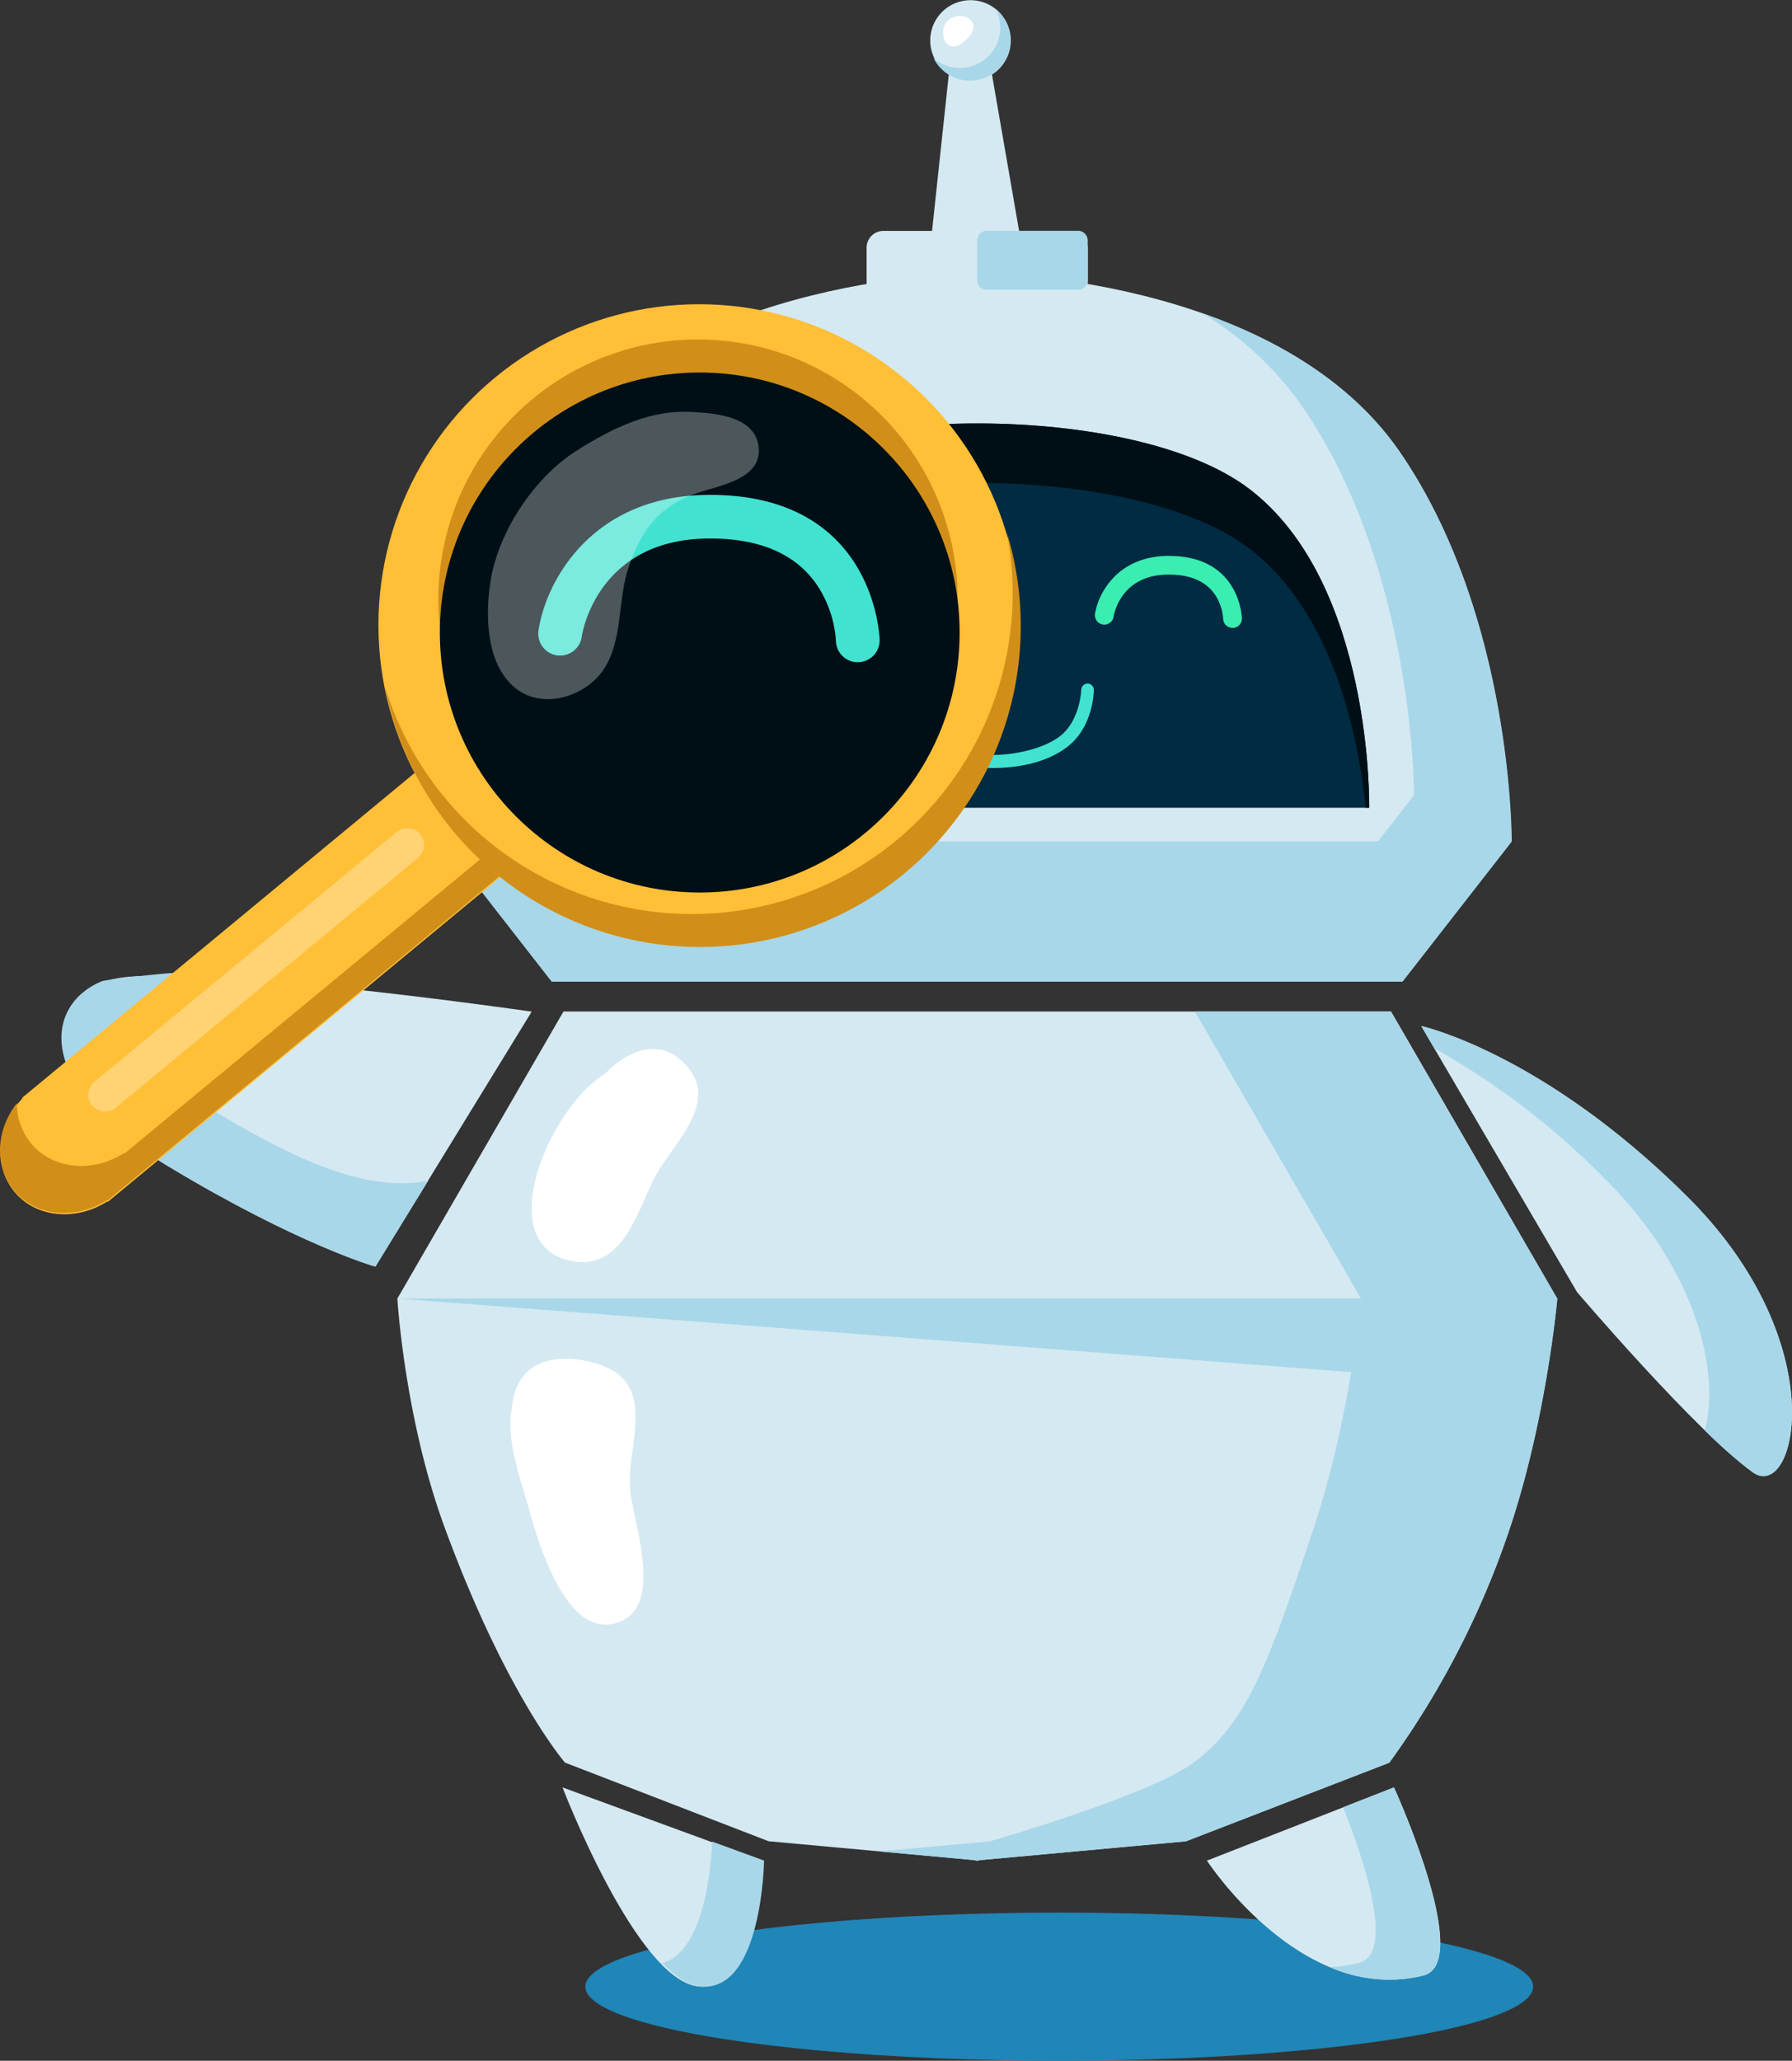 <svg id="Layer_2" data-name="Layer 2" xmlns="http://www.w3.org/2000/svg" viewBox="0 0 356 409.21"><rect x="0" y="0" width="356" height="409.21" fill="#333333" stroke="none"/><ellipse cx="210.43" cy="394.5" rx="94.15" ry="14.71" style="fill:#2085b7"/><path d="M279.09,112.57C254.63,77,195.13,77,195.13,77s-59.51,0-84,35.58c-22.45,32.66-22.24,77.29-22.24,77.29l21.69,27.81h169l21.66-27.81S301.54,145.23,279.09,112.57Z" transform="translate(-1 -22.79)" style="fill:#d5e9f2"/><path d="M279.12,112.57C269.53,98.64,254.56,90.14,239.89,85a65.63,65.63,0,0,1,19.77,18.42c22.46,32.66,22.24,77.29,22.24,77.29l-21.68,27.8H103.49l7.15,9.18h169l21.68-27.81S301.58,145.23,279.12,112.57Z" transform="translate(-1 -22.79)" style="fill:#a8d7e9"/><path d="M249.06,119.8c-22.79-17.23-85.07-17.23-107.87,0-24.75,18.72-23.91,63.39-23.91,63.39H273S273.81,138.52,249.06,119.8Z" transform="translate(-1 -22.79)" style="fill:#002b43"/><path d="M117.93,183.19c1.53-14.58,6.58-39,23.26-51.57,22.8-17.24,85.08-17.24,107.87,0,16.68,12.61,21.73,37,23.26,51.57H273s.84-44.67-23.91-63.39c-22.79-17.23-85.07-17.23-107.87,0-24.75,18.72-23.91,63.39-23.91,63.39Z" transform="translate(-1 -22.79)" style="fill:#000f16"/><rect x="172.16" y="45.85" width="43.93" height="18.35" rx="3.33" style="fill:#d5e9f2"/><polygon points="184.21 54.75 189.21 8.04 195.89 8.04 204.05 55.03 184.21 54.75" style="fill:#d5e9f2"/><path d="M201.8,30.83a8,8,0,1,1-8-8A8,8,0,0,1,201.8,30.83Z" transform="translate(-1 -22.79)" style="fill:#d5e9f2"/><path d="M198.77,24.54a8,8,0,0,1-12.29,9.81,8,8,0,0,0,14.39-7.18A7.91,7.91,0,0,0,198.77,24.54Z" transform="translate(-1 -22.79)" style="fill:#a8d7e9"/><polygon points="109.61 194.87 278.64 194.87 300.33 167.07 87.92 167.07 109.61 194.87" style="fill:#a8d7e9"/><path d="M217.09,78.2a2,2,0,0,1-1.67,2.14H196.8a1.94,1.94,0,0,1-1.67-2.14V70.77a2,2,0,0,1,1.67-2.15h18.62a2,2,0,0,1,1.67,2.15Z" transform="translate(-1 -22.79)" style="fill:#a8d7e9"/><path d="M161.85,92.33c-2.7-5.19-15-2.22-19-.33a55.74,55.74,0,0,0-13,8.58,44.77,44.77,0,0,0-8,8.33c-1.93,2.6-5.57,8-3.21,11.37,2.56,3.76,6.91.5,9.07-1.66,5.61-5.65,9.92-11.7,17.53-15.13C149,101.78,165.05,98.44,161.85,92.33Z" transform="translate(-1 -22.79)" style="fill:#fff"/><path d="M190.52,26.19c-3.79.91-2.34,8.85,2.33,4.57C196.57,27.37,192.67,25.23,190.52,26.19Z" transform="translate(-1 -22.79)" style="fill:#fff"/><path d="M310.35,280.65l-33-57H112.94l-33,57s1.41,23.74,9.39,45.44c12.25,33.36,23.92,46.71,23.92,46.71l40.44,15.61,41.1,3.76v.07l.37,0c.1,0,.37,0,.37,0v-.07l41.11-3.76L277,372.8A172.57,172.57,0,0,0,301,326.09C308.28,304.16,310.35,280.65,310.35,280.65Z" transform="translate(-1 -22.79)" style="fill:#d5e9f2"/><path d="M277.31,223.67H238.39l33,57s-2.08,23.51-9.38,45.44c-9.26,27.81-13.4,38.88-23.93,46.71-8.69,6.47-40.43,15.61-40.43,15.61l-22,2,19.1,1.75v.07l.37,0,.36,0v-.07l41.11-3.75L277,372.83A172.43,172.43,0,0,0,301,326.12c7.31-21.94,9.39-45.45,9.39-45.45Z" transform="translate(-1 -22.79)" style="fill:#a8d7e9"/><polygon points="78.9 257.85 309.35 257.85 300.36 274.94 78.9 257.85" style="fill:#a8d7e9"/><path d="M126.16,318.43c-.65-8.26,5-19.66-4.45-24-4.82-2.24-13-3.16-16.79,1.66a11.31,11.31,0,0,0-2.2,6.32c-1.36,5.89,1.82,14.52,3.3,19.83,1.75,6.23,7.8,28.1,19,22.15C132.57,340.27,126.65,324.55,126.16,318.43Z" transform="translate(-1 -22.79)" style="fill:#fff"/><path d="M138.29,235.57c-5-7.15-12.07-4.77-17.08.42-11.18,6.8-23.06,34.57-6.15,37.29,9.73,1.57,12.72-10.29,16-16.7C134.1,250.7,143.21,242.59,138.29,235.57Z" transform="translate(-1 -22.79)" style="fill:#fff"/><path d="M106.63,223.67s-73.57-10.61-84.63-6S7.39,238.11,34.28,254.31c26.09,15.73,41.28,20,41.28,20Z" transform="translate(-1 -22.79)" style="fill:#d5e9f2"/><path d="M21.14,217.67c1.1-.46,12-1.56,14.2-1.67,3.61,8.3-9.86,16.54,6.7,26.52,17.91,10.8,31.51,17,44,14.78l-10.44,17s-15.2-4.29-41.28-20C7.39,238.11,10.07,222.27,21.14,217.67Z" transform="translate(-1 -22.79)" style="fill:#a8d7e9"/><path d="M112.75,377.72s14.67,38.28,27,39.53,12.65-25,12.65-25Z" transform="translate(-1 -22.79)" style="fill:#d5e9f2"/><path d="M142.48,388.48c-.14,3.71-1.28,21.83-9.92,24.12,2.53,2.64,5.1,4.4,7.58,4.65,12.29,1.25,12.65-25,12.65-25Z" transform="translate(-1 -22.79)" style="fill:#a8d7e9"/><path d="M240.77,392.26s18.77,28.85,43,22.82c10.12-2.52-5.83-37.36-5.83-37.36Z" transform="translate(-1 -22.79)" style="fill:#d5e9f2"/><path d="M277.89,377.72l-10.07,3.95c4.06,10.18,10.46,29.07,3.12,30.91a28,28,0,0,1-5.83.81,29.17,29.17,0,0,0,18.61,1.69C293.84,412.56,277.89,377.72,277.89,377.72Z" transform="translate(-1 -22.79)" style="fill:#a8d7e9"/><path d="M217.14,158.52a1.31,1.31,0,0,0-1.34,1.27c0,.08-.24,5.92-4,9-3.55,2.93-10,3.91-13.11,3.9-2.93.13-9.57-1-13.12-3.9-3.72-3.07-4-8.91-4-9a1.31,1.31,0,0,0-2.61.07c0,.29.25,7.1,4.9,10.93s10.87,4.51,14.15,4.51c3.93,0,10.66-.59,15.4-4.51s4.89-10.64,4.9-10.93A1.31,1.31,0,0,0,217.14,158.52Z" transform="translate(-1 -22.79)" style="fill:#41e3d0"/><path d="M169.91,147.47a1.87,1.87,0,0,1-1.87-1.85,9.87,9.87,0,0,0-1.44-4.48c-1.77-2.82-4.91-4.25-9.33-4.25h-.09c-9.53,0-10.84,8-10.9,8.37a1.86,1.86,0,1,1-3.69-.54c.6-4,4.42-11.5,14.58-11.54h.1c14.2,0,14.51,12.33,14.51,12.42a1.87,1.87,0,0,1-1.85,1.89h0Z" transform="translate(-1 -22.79)" style="fill:#3aedb1"/><path d="M245.85,147.47a1.86,1.86,0,0,1-1.86-1.85,10,10,0,0,0-1.44-4.48c-1.78-2.82-4.91-4.25-9.33-4.25h-.09c-9.53,0-10.85,8-10.9,8.37a1.87,1.87,0,0,1-3.7-.54c.61-4,4.42-11.5,14.58-11.54h.11c14.19,0,14.5,12.33,14.5,12.42a1.87,1.87,0,0,1-1.84,1.89h0Z" transform="translate(-1 -22.79)" style="fill:#3aedb1"/><path d="M93.24,168.12,5.38,240.79l.08.1c-5.11,5.36-5.9,13.32-1.61,18.54s12.27,5.9,18.51,1.91l.08.09,87.87-72.68Z" transform="translate(-1 -22.79)" style="fill:#ffbf37"/><path d="M107,184.65,25.75,251.84l-.08-.1c-6.24,4-14.19,3.31-18.5-1.91a12.34,12.34,0,0,1-2.8-8c-4.17,5.31-4.59,12.5-.58,17.35,4.32,5.22,12.26,5.9,18.51,1.9l.08.1,87.85-72.65Z" transform="translate(-1 -22.79)" style="fill:#d18f19"/><circle cx="138.89" cy="124.12" r="63.71" style="fill:#ffbf37"/><path d="M201.06,128.67A63.73,63.73,0,0,1,77.49,159.15a63.72,63.72,0,0,0,125.15-24.06A61.35,61.35,0,0,0,201.06,128.67Z" transform="translate(-1 -22.79)" style="fill:#d18f19"/><path d="M172.55,181.52a51.58,51.58,0,1,1,6.87-72.61h0A51.58,51.58,0,0,1,172.55,181.52Z" transform="translate(-1 -22.79)" style="fill:#d18f19"/><circle cx="139.01" cy="125.6" r="51.63" style="fill:#000f16"/><path d="M24,242.75a3.33,3.33,0,0,1-4.69-.44h0a3.35,3.35,0,0,1,.44-4.7L79.81,188a3.32,3.32,0,0,1,4.69.44h0a3.33,3.33,0,0,1-.44,4.7h0Z" transform="translate(-1 -22.79)" style="fill:#fff;opacity:0.3;isolation:isolate"/><path d="M171.4,154.29a4.33,4.33,0,0,1-4.33-4.29,22.92,22.92,0,0,0-3.35-10.41c-4.11-6.55-11.39-9.87-21.64-9.87h-.21c-22.13.1-25.17,18.64-25.29,19.43a4.34,4.34,0,1,1-8.58-1.29c1.39-9.23,10.25-26.7,33.82-26.8h.27c32.95,0,33.65,28.55,33.66,28.84a4.33,4.33,0,0,1-4.29,4.38h-.06Z" transform="translate(-1 -22.79)" style="fill:#41e3d0"/><path d="M151.74,111.77c-.5-6.17-8.22-6.9-12.87-7.15s-11.44,0-23.51,7.78c-8.2,5.28-15.24,15.76-16.87,25.55-1.12,6.71-1,16.42,4.64,21.27,5.43,4.66,14.1,2,17.79-3.49,3.89-5.82,2.74-13.94,5-20.44,2.61-7.51,6.12-11.95,13.31-14.51C143.52,119.25,152.24,118.1,151.74,111.77Z" transform="translate(-1 -22.79)" style="fill:#fff;opacity:0.3;isolation:isolate"/><path d="M314.28,279.34s23.59,27.68,34.9,35.79c8.58,6.16,16.43-25.49-13-54.73-28.76-28.59-52.84-33.87-52.84-33.87Z" transform="translate(-1 -22.79)" style="fill:#d5e9f2"/><path d="M336.2,260.4c-28.76-28.59-52.84-33.87-52.84-33.87l2.57,4.4a153.23,153.23,0,0,1,33.83,25.86c19.76,19.64,22.69,40.37,19.89,50a91,91,0,0,0,9.53,8.34C357.74,321.29,365.61,289.64,336.2,260.4Z" transform="translate(-1 -22.79)" style="fill:#a8d7e9"/></svg>